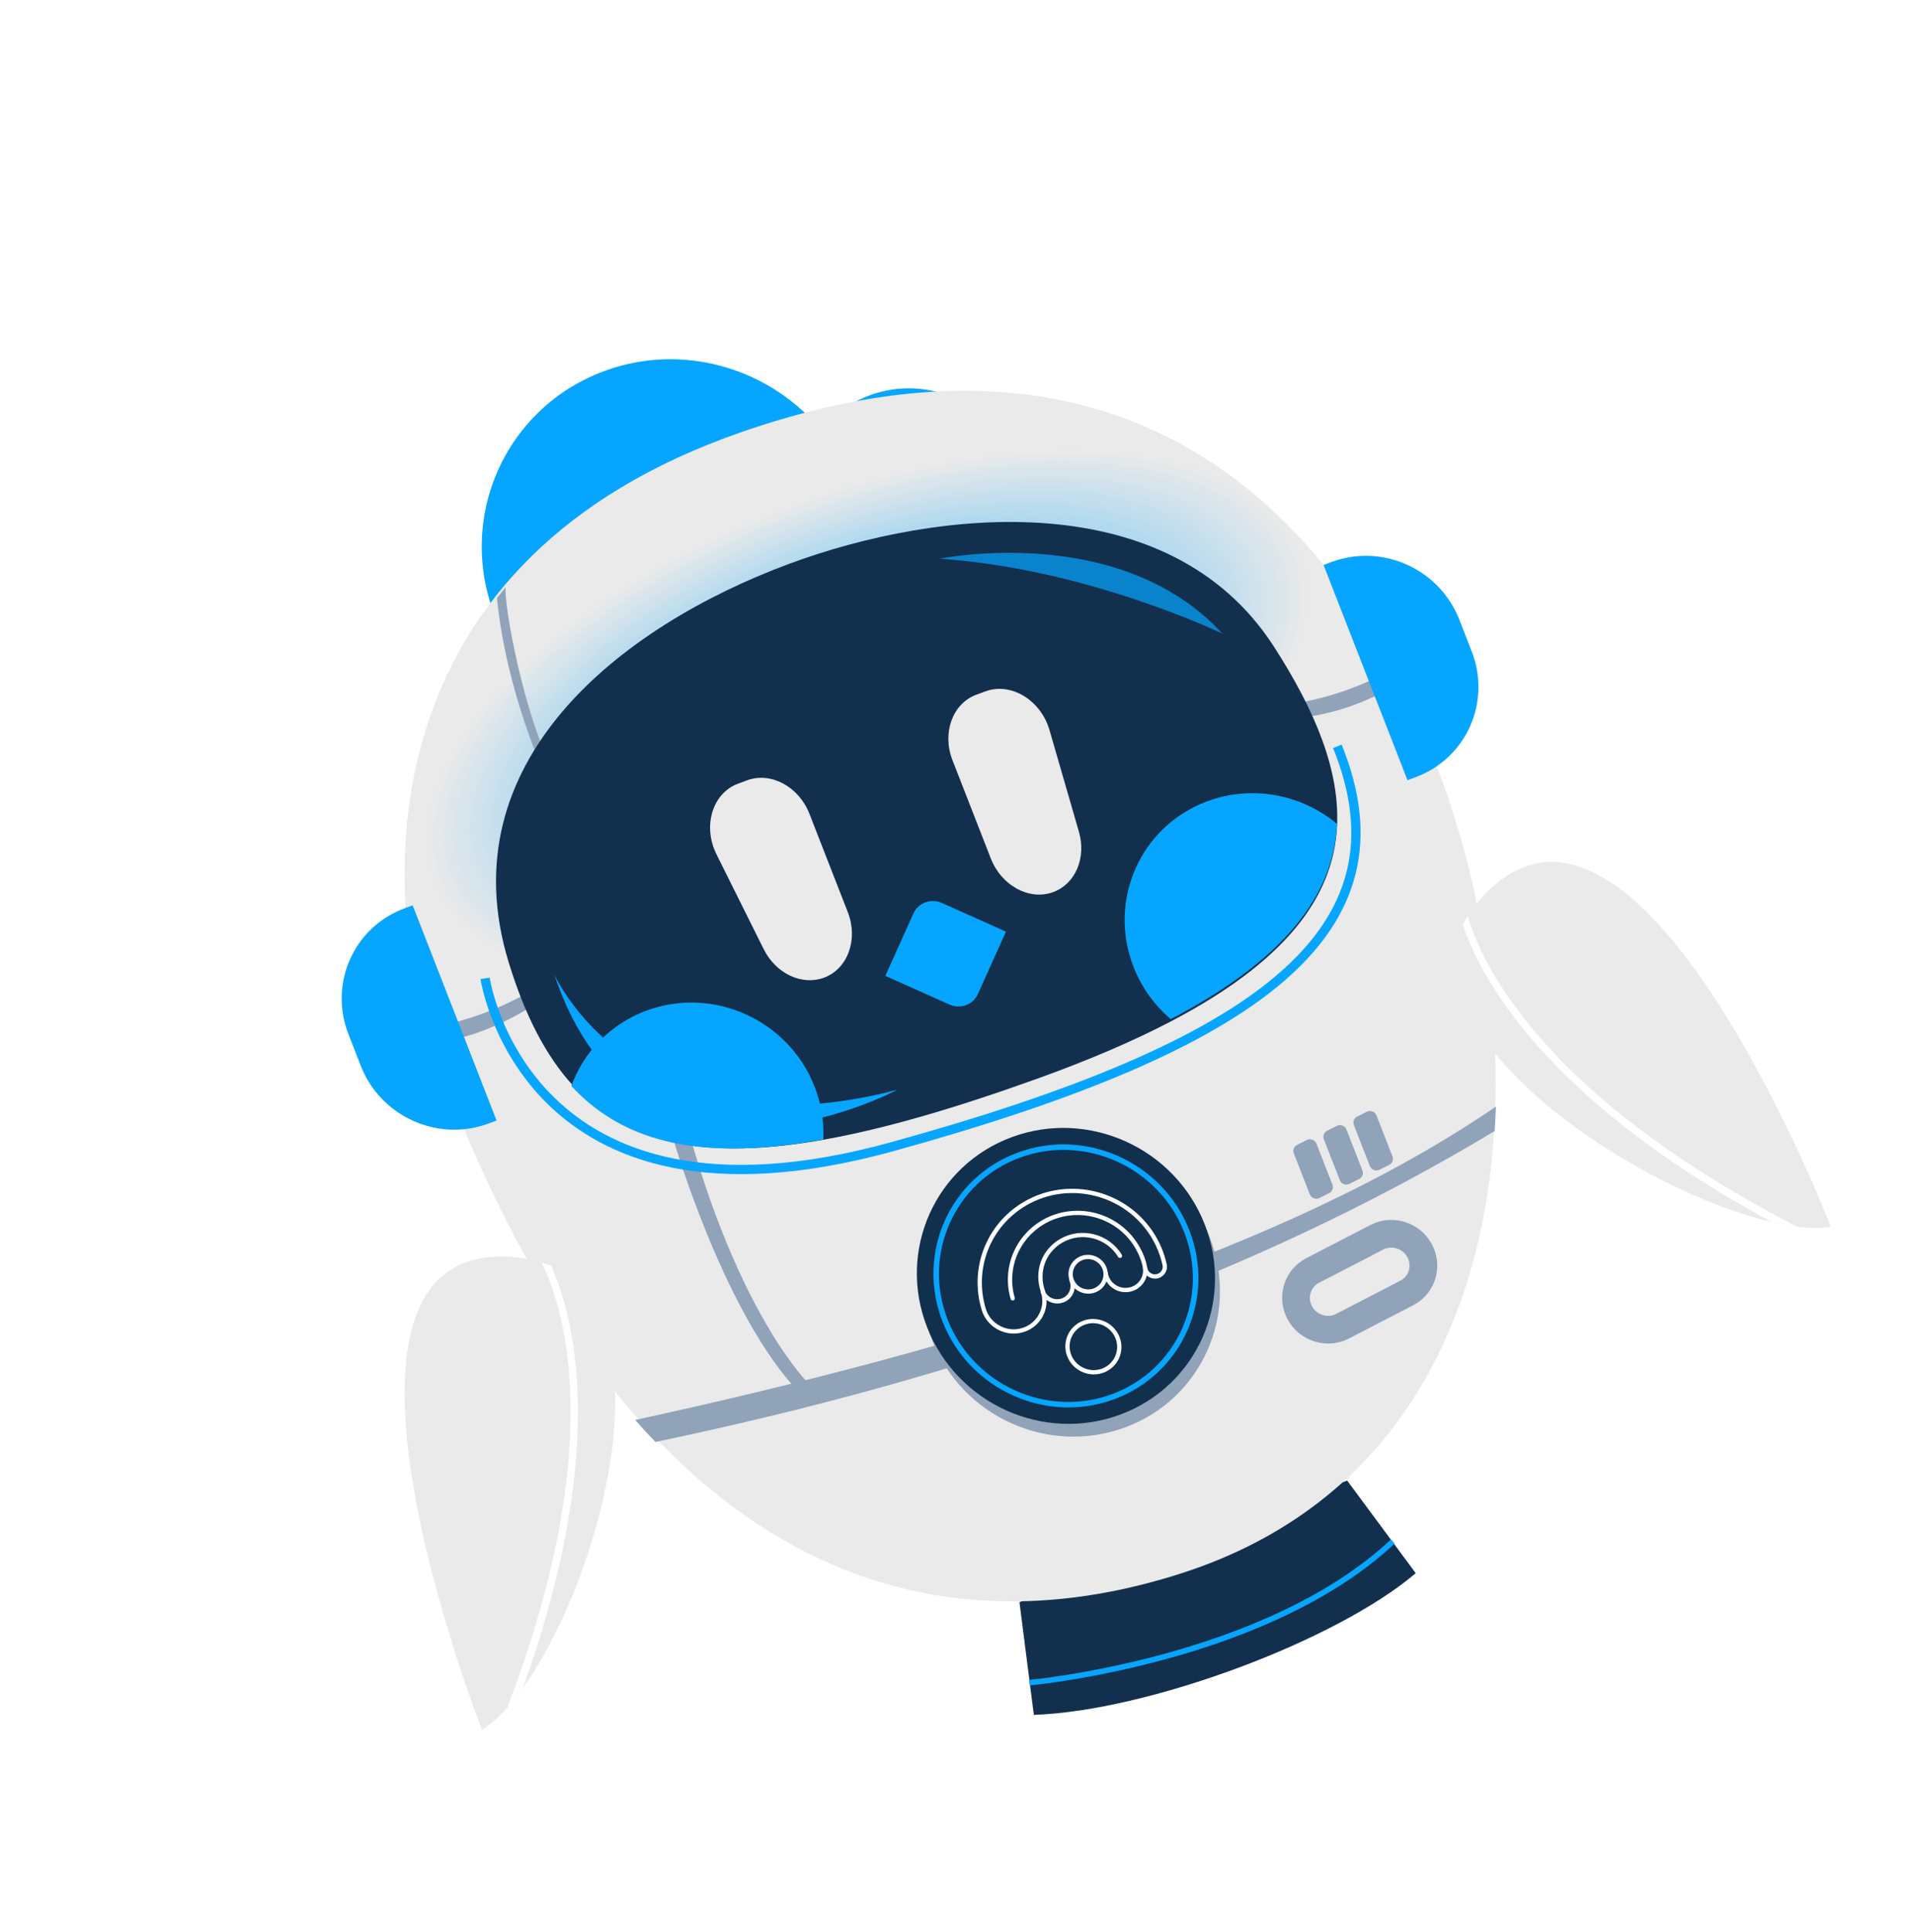 <svg width="207" height="209" viewBox="0 0 207 209" fill="none" xmlns="http://www.w3.org/2000/svg">
<path d="M153.192 170.174C144.554 177.528 124.172 185.087 111.869 185.499L110.312 173.304L145.772 160.154L153.192 170.174Z" fill="#12304E"/>
<g filter="url(#filter0_d_1696_520)">
<path d="M133.487 177.122C122.229 181.312 111.578 182.3 111.411 182.314L111.349 181.719C111.602 181.695 136.818 179.356 150.505 166.529L150.919 166.968C146.017 171.561 139.658 174.825 133.484 177.123L133.487 177.122Z" fill="#06A5FF"/>
</g>
<g filter="url(#filter1_d_1696_520)">
<path d="M80.436 69.764C91.12 65.81 96.405 53.96 92.241 43.297C88.077 32.634 76.041 27.196 65.357 31.15C54.673 35.105 49.387 46.955 53.551 57.617C57.715 68.28 69.752 73.719 80.436 69.764Z" fill="#06A5FF"/>
</g>
<g filter="url(#filter2_d_1696_520)">
<path d="M102.991 56.547C109.294 54.215 112.412 47.224 109.956 40.934C107.499 34.644 100.399 31.435 94.096 33.768C87.793 36.101 84.675 43.092 87.131 49.382C89.588 55.672 96.689 58.88 102.991 56.547Z" fill="#06A5FF"/>
</g>
<path d="M156.63 86.09C160.15 96.408 162.198 108.364 161.789 120.051C161.758 120.927 161.713 121.798 161.656 122.671C160.26 143.385 150.842 162.805 127.805 170.197C106.704 176.968 87.277 172.437 71.318 155.938C70.583 155.18 69.856 154.394 69.138 153.583C61.265 144.724 54.295 132.819 48.452 117.791C47.794 116.366 47.12 114.623 46.498 112.622C46.334 112.089 46.169 111.537 46.011 110.969C41.192 93.588 40.871 60.398 80.209 46.746C126.513 30.677 148.138 61.187 156.63 86.09Z" fill="#EAEAEA"/>
<path d="M156.63 86.09C160.15 96.408 162.198 108.364 161.789 120.051C161.758 120.927 161.713 121.798 161.656 122.671C160.26 143.385 150.842 162.805 127.805 170.197C106.704 176.968 87.277 172.437 71.318 155.938C70.583 155.18 69.856 154.394 69.138 153.583C61.265 144.724 54.295 132.819 48.452 117.791C47.794 116.366 47.12 114.623 46.498 112.622C46.334 112.089 46.169 111.537 46.011 110.969C41.192 93.588 40.871 60.398 80.209 46.746C126.513 30.677 148.138 61.187 156.63 86.09Z" fill="url(#paint0_radial_1696_520)"/>
<path d="M57.645 107.082L58.082 108.517C54.351 110.944 50.426 112.462 46.281 112.954C46.116 112.417 45.951 111.86 45.792 111.288C49.977 110.653 53.926 109.254 57.645 107.082Z" fill="#90A3B9"/>
<path d="M151.687 73.692C147.632 76.248 143.243 77.672 138.466 77.807L137.922 76.408C142.622 75.905 146.973 74.514 150.977 72.23C151.222 72.712 151.457 73.201 151.687 73.692Z" fill="#90A3B9"/>
<path d="M161.868 119.697C161.837 120.583 161.792 121.464 161.735 122.346C134.929 138.484 104.187 149.026 70.922 155.98C70.183 155.215 69.452 154.42 68.731 153.6C104.75 145.761 139.089 135.3 161.868 119.697Z" fill="#90A3B9"/>
<path d="M54.736 63.494C54.411 65.106 56.808 77.765 59.736 82.976L59.067 84.026C59.067 84.026 54.802 75.071 53.774 64.694L54.736 63.494Z" fill="#90A3B9"/>
<path d="M72.945 123.512C72.945 123.512 78.06 141.029 85.671 149.733L87.549 149.713C87.549 149.713 80.451 142.892 74.834 123.51L72.947 123.511L72.945 123.512Z" fill="#90A3B9"/>
<path d="M121.742 154.406C130.039 151.337 134.14 142.13 130.901 133.841C127.662 125.553 118.309 121.322 110.012 124.391C101.715 127.459 97.614 136.666 100.853 144.955C104.092 153.243 113.445 157.475 121.742 154.406Z" fill="#90A3B9"/>
<path d="M121.207 153.023C129.504 149.954 133.605 140.747 130.366 132.459C127.127 124.17 117.774 119.939 109.477 123.008C101.18 126.077 97.079 135.284 100.318 143.572C103.557 151.861 112.909 156.092 121.207 153.023Z" fill="#11304E"/>
<g filter="url(#filter3_d_1696_520)">
<path d="M120.557 151.36C113.193 154.083 104.865 150.313 101.989 142.955C99.113 135.598 102.763 127.399 110.126 124.676C117.489 121.953 125.818 125.723 128.694 133.081C131.57 140.438 127.92 148.637 120.557 151.36ZM110.343 125.232C103.289 127.84 99.79 135.701 102.545 142.75C105.301 149.799 113.285 153.413 120.339 150.804C127.394 148.196 130.893 140.336 128.137 133.286C125.382 126.237 117.398 122.623 110.343 125.232Z" fill="#06A5FF"/>
</g>
<path d="M118.841 139.648C117.838 140.235 116.529 139.902 115.923 138.904C115.317 137.907 115.643 136.615 116.646 136.028C117.648 135.441 118.957 135.775 119.563 136.772C120.17 137.77 119.843 139.061 118.841 139.648ZM116.887 136.426C116.102 136.885 115.847 137.895 116.319 138.672C116.793 139.451 117.814 139.71 118.599 139.251C119.385 138.792 119.639 137.781 119.167 137.005C118.693 136.225 117.672 135.967 116.887 136.426Z" fill="white"/>
<path d="M122.996 139.451C122.745 139.598 122.461 139.703 122.152 139.747C121.521 139.843 120.887 139.689 120.369 139.31C119.856 138.936 119.515 138.39 119.413 137.771C119.393 137.645 119.479 137.53 119.604 137.509C119.731 137.491 119.851 137.577 119.872 137.704C119.955 138.202 120.225 138.64 120.638 138.94C121.056 139.241 121.567 139.367 122.076 139.291C123.124 139.133 123.835 138.162 123.666 137.126C123.485 136.026 122.796 134.917 122.788 134.904C120.753 131.55 116.357 130.432 112.982 132.41C110.209 134.035 108.903 137.315 109.805 140.391C109.841 140.515 109.771 140.639 109.647 140.673C109.523 140.706 109.396 140.635 109.361 140.511C108.4 137.237 109.791 133.74 112.743 132.011C116.336 129.905 121.02 131.097 123.184 134.669C123.212 134.716 123.929 135.865 124.124 137.058C124.284 138.038 123.81 138.971 122.998 139.447L122.996 139.451Z" fill="white"/>
<path d="M121.309 136.045C121.199 136.108 121.057 136.071 120.989 135.963C119.734 133.893 117.02 133.203 114.94 134.423C113.11 135.496 112.364 137.597 113.08 139.652C113.121 139.774 113.06 139.902 112.939 139.944C112.817 139.982 112.685 139.916 112.642 139.798C111.853 137.531 112.68 135.214 114.7 134.03C117.001 132.681 120.003 133.446 121.387 135.732C121.453 135.842 121.418 135.983 121.31 136.048L121.309 136.045Z" fill="white"/>
<path d="M119.411 148.483C117.85 149.06 116.089 148.267 115.483 146.718C114.878 145.17 115.653 143.439 117.214 142.862C118.774 142.285 120.536 143.078 121.142 144.626C121.747 146.174 120.972 147.906 119.411 148.483ZM117.381 143.29C116.06 143.779 115.401 145.244 115.913 146.556C116.426 147.868 117.92 148.538 119.241 148.049C120.563 147.56 121.222 146.095 120.709 144.783C120.196 143.471 118.703 142.802 117.381 143.29Z" fill="white"/>
<path d="M115.381 140.734C115.296 140.785 115.204 140.828 115.108 140.867C114.632 141.053 114.108 141.043 113.634 140.835C113.168 140.631 112.804 140.262 112.614 139.793C112.567 139.673 112.624 139.54 112.741 139.497C112.861 139.453 112.996 139.511 113.041 139.629C113.185 139.98 113.458 140.262 113.811 140.415C114.169 140.57 114.565 140.58 114.928 140.439C115.67 140.152 116.03 139.317 115.733 138.582C115.687 138.462 115.743 138.329 115.86 138.286C115.98 138.241 116.115 138.3 116.16 138.417C116.516 139.294 116.165 140.275 115.373 140.737L115.381 140.734Z" fill="white"/>
<path d="M125.643 138.132C125.495 138.219 125.326 138.278 125.144 138.301C124.797 138.343 124.451 138.248 124.173 138.035C123.895 137.822 123.719 137.518 123.674 137.174C123.656 137.047 123.746 136.934 123.874 136.918C124.002 136.903 124.117 136.994 124.135 137.121C124.163 137.341 124.278 137.537 124.455 137.672C124.634 137.81 124.855 137.872 125.08 137.843C125.54 137.788 125.863 137.375 125.807 136.921C125.529 135.58 124.994 134.515 124.597 133.856C121.786 129.218 115.699 127.67 111.031 130.404C107.133 132.687 105.346 137.304 106.685 141.628C106.939 142.408 107.482 143.048 108.219 143.432C108.965 143.823 109.815 143.9 110.614 143.653C112.257 143.147 113.164 141.412 112.634 139.788C112.593 139.666 112.66 139.536 112.783 139.5C112.906 139.464 113.035 139.531 113.076 139.653C113.681 141.52 112.642 143.512 110.761 144.092C109.841 144.375 108.866 144.287 108.008 143.839C107.162 143.396 106.536 142.659 106.245 141.759C104.842 137.229 106.71 132.397 110.789 130.006C115.678 127.142 122.049 128.764 124.992 133.62C125.412 134.309 125.97 135.429 126.263 136.838C126.265 136.844 126.267 136.849 126.265 136.853C126.337 137.378 126.076 137.87 125.643 138.125L125.643 138.132Z" fill="white"/>
<g filter="url(#filter4_d_1696_520)">
<path d="M144.677 89.364C144.29 97.172 138.925 104.094 126.672 110.5C122.667 112.594 117.925 114.633 112.382 116.631C103.466 119.843 95.842 122.073 89.309 123.25C76.479 125.564 67.875 123.813 62.028 117.456C59.047 114.216 56.781 109.778 55.036 104.075C48.426 82.454 67.028 67.791 85.423 60.98C101.589 54.996 126.492 52.377 137.829 69.92C142.415 77.018 144.976 83.445 144.677 89.364Z" fill="#12304E"/>
</g>
<path d="M83.018 103.733C85.356 101.369 88.241 99.629 92.802 100.095" stroke="#11304E" stroke-width="14" stroke-miterlimit="10" stroke-linecap="round"/>
<path d="M88.143 117.543C88.88 119.431 89.18 121.373 89.09 123.258C76.267 125.57 67.668 123.821 61.824 117.469C63.147 113.828 66.007 110.781 69.948 109.322C77.18 106.645 85.325 110.326 88.143 117.543Z" fill="#06A5FF"/>
<path d="M144.678 89.123C144.291 96.926 138.929 103.844 126.682 110.245C124.946 108.762 123.538 106.848 122.656 104.588C119.837 97.37 123.414 89.35 130.646 86.673C135.552 84.857 140.88 85.969 144.678 89.123Z" fill="#06A5FF"/>
<path d="M152.222 139.862L145.271 143.457C143.465 144.39 141.214 143.531 140.47 141.623C139.842 140.016 140.513 138.219 142.035 137.432L148.986 133.837C150.793 132.904 153.043 133.763 153.788 135.671C154.415 137.278 153.744 139.076 152.222 139.862Z" stroke="#90A3B9" stroke-width="3" stroke-miterlimit="10"/>
<g style="mix-blend-mode:screen">
<path d="M59.967 105.401C59.967 105.401 68.888 125.275 97.086 117.886C97.086 117.886 69.205 132.845 59.967 105.401Z" fill="#06A5FF"/>
</g>
<g style="mix-blend-mode:screen" opacity="0.71">
<path d="M101.67 60.44C101.67 60.44 121.148 56.412 132.261 68.536C132.261 68.536 117.714 61.504 101.67 60.44Z" fill="#06A5FF"/>
</g>
<path d="M52.492 105.833C52.492 105.833 56.752 135.024 96.561 124.035C136.37 113.046 152.813 100.722 144.711 80.73" stroke="#06A5FF" stroke-miterlimit="10"/>
<g filter="url(#filter5_d_1696_520)">
<path d="M89.159 105.758C86.767 106.644 83.952 105.314 82.638 102.672L77.529 92.411C76.006 89.353 77.092 85.796 79.865 84.77L80.83 84.412C83.411 83.456 86.437 85.082 87.593 88.045L91.737 98.664C92.892 101.625 91.737 104.803 89.159 105.758Z" fill="#EAEAEA"/>
</g>
<g filter="url(#filter6_d_1696_520)">
<path d="M113.976 96.495C116.368 95.609 117.565 92.792 116.746 89.968L113.568 78.991C112.621 75.719 109.385 73.764 106.613 74.791L105.647 75.149C103.066 76.105 101.913 79.279 103.069 82.243L107.213 92.862C108.368 95.822 111.398 97.45 113.976 96.495Z" fill="#EAEAEA"/>
</g>
<path d="M58.133 180.22C57.637 181.042 57.127 181.814 56.613 182.532C56.599 182.553 56.584 182.571 56.57 182.592C56.015 183.363 55.454 184.066 54.891 184.693C53.977 185.714 53.064 186.535 52.167 187.114C52.167 187.114 30.908 133.171 56.078 136.035C56.944 136.137 57.752 136.308 58.5 136.548C58.541 136.561 58.584 136.574 58.625 136.59C58.883 136.673 59.137 136.769 59.387 136.873C59.489 136.915 59.588 136.957 59.686 137.004C71.618 142.431 66.004 167.297 58.133 180.22Z" fill="#EAEAEA"/>
<g filter="url(#filter7_d_1696_520)">
<path d="M62.278 147.566C62.995 154.615 62.501 166.225 56.577 182.578C56.024 183.347 55.463 184.05 54.901 184.677C58.799 174.539 62.776 160.506 61.498 147.667C60.919 141.856 59.438 138.225 58.614 136.594L58.609 136.58C58.958 136.67 59.294 136.774 59.623 136.893C59.641 136.931 59.656 136.97 59.674 137.008C60.548 138.946 61.753 142.407 62.278 147.566Z" fill="white"/>
</g>
<path d="M188.952 131.43C189.884 131.723 190.791 131.971 191.665 132.174C191.69 132.181 191.714 132.185 191.739 132.191C192.679 132.408 193.578 132.57 194.426 132.675C195.806 132.847 197.048 132.869 198.113 132.722C198.113 132.722 177.21 78.647 160.351 97.075C159.773 97.712 159.286 98.362 158.89 99.026C158.869 99.062 158.846 99.099 158.826 99.138C158.69 99.367 158.566 99.603 158.449 99.843C158.402 99.94 158.356 100.036 158.315 100.134C153.099 111.912 174.255 126.864 188.952 131.43Z" fill="#EAEAEA"/>
<g filter="url(#filter8_d_1696_520)">
<path d="M163.58 109.706C167.853 115.438 176.142 123.796 191.724 132.186C192.663 132.403 193.561 132.566 194.409 132.671C184.58 127.615 172.035 119.7 164.232 109.277C160.7 104.559 159.33 100.887 158.834 99.135L158.828 99.121C158.629 99.414 158.448 99.709 158.284 100.011C158.296 100.051 158.311 100.09 158.324 100.13C158.993 102.145 160.453 105.51 163.58 109.706Z" fill="white"/>
</g>
<path d="M95.797 105.562L98.844 98.8C99.361 97.653 100.738 97.148 101.914 97.675L108.854 100.778L105.807 107.541C105.29 108.688 103.913 109.192 102.736 108.666L95.797 105.562Z" fill="#06A5FF"/>
<path d="M43.763 98.258L44.651 97.929L53.734 121.21L52.846 121.539C47.364 123.57 41.179 120.773 39.042 115.297L37.702 111.863C35.566 106.386 38.281 100.292 43.764 98.26L43.763 98.258Z" fill="#06A5FF"/>
<path d="M153.188 84.067L152.301 84.395L143.217 61.114L144.105 60.785C149.588 58.754 155.772 61.551 157.909 67.028L159.249 70.462C161.386 75.938 158.67 82.033 153.187 84.064L153.188 84.067Z" fill="#06A5FF"/>
<path d="M143.825 129.058L142.767 129.59C142.374 129.787 141.888 129.599 141.727 129.186L140.002 124.763C139.864 124.409 140.014 124.013 140.351 123.844L141.41 123.312C141.803 123.116 142.289 123.304 142.45 123.717L144.175 128.139C144.313 128.494 144.162 128.889 143.825 129.058Z" fill="#90A3B9"/>
<path d="M147.073 127.531L146.015 128.063C145.622 128.259 145.136 128.071 144.975 127.658L143.25 123.236C143.112 122.881 143.262 122.486 143.599 122.317L144.658 121.785C145.051 121.589 145.537 121.776 145.698 122.189L147.423 126.612C147.561 126.967 147.41 127.362 147.073 127.531Z" fill="#90A3B9"/>
<path d="M150.323 126.002L149.265 126.533C148.872 126.73 148.386 126.542 148.225 126.129L146.5 121.707C146.362 121.352 146.512 120.957 146.849 120.788L147.908 120.256C148.301 120.059 148.787 120.247 148.948 120.66L150.673 125.083C150.811 125.437 150.66 125.832 150.323 126.002Z" fill="#90A3B9"/>
<defs>
<filter id="filter0_d_1696_520" x="100.01" y="155.189" width="62.248" height="38.465" filterUnits="userSpaceOnUse" color-interpolation-filters="sRGB">
<feFlood flood-opacity="0" result="BackgroundImageFix"/>
<feColorMatrix in="SourceAlpha" type="matrix" values="0 0 0 0 0 0 0 0 0 0 0 0 0 0 0 0 0 0 127 0" result="hardAlpha"/>
<feOffset/>
<feGaussianBlur stdDeviation="5.67"/>
<feColorMatrix type="matrix" values="0 0 0 0 0.133 0 0 0 0 0.608 0 0 0 0 1 0 0 0 1 0"/>
<feBlend mode="normal" in2="BackgroundImageFix" result="effect1_dropShadow_1696_520"/>
<feBlend mode="normal" in="SourceGraphic" in2="effect1_dropShadow_1696_520" result="shape"/>
</filter>
<filter id="filter1_d_1696_520" x="29.129" y="15.859" width="87.535" height="87.195" filterUnits="userSpaceOnUse" color-interpolation-filters="sRGB">
<feFlood flood-opacity="0" result="BackgroundImageFix"/>
<feColorMatrix in="SourceAlpha" type="matrix" values="0 0 0 0 0 0 0 0 0 0 0 0 0 0 0 0 0 0 127 0" result="hardAlpha"/>
<feMorphology radius="1" operator="dilate" in="SourceAlpha" result="effect1_dropShadow_1696_520"/>
<feOffset dy="9"/>
<feGaussianBlur stdDeviation="11"/>
<feComposite in2="hardAlpha" operator="out"/>
<feColorMatrix type="matrix" values="0 0 0 0 0.024 0 0 0 0 0.647 0 0 0 0 1 0 0 0 0.7 0"/>
<feBlend mode="normal" in2="BackgroundImageFix" result="effect1_dropShadow_1696_520"/>
<feBlend mode="normal" in="SourceGraphic" in2="effect1_dropShadow_1696_520" result="shape"/>
</filter>
<filter id="filter2_d_1696_520" x="63.293" y="19.008" width="70.502" height="70.301" filterUnits="userSpaceOnUse" color-interpolation-filters="sRGB">
<feFlood flood-opacity="0" result="BackgroundImageFix"/>
<feColorMatrix in="SourceAlpha" type="matrix" values="0 0 0 0 0 0 0 0 0 0 0 0 0 0 0 0 0 0 127 0" result="hardAlpha"/>
<feMorphology radius="1" operator="dilate" in="SourceAlpha" result="effect1_dropShadow_1696_520"/>
<feOffset dy="9"/>
<feGaussianBlur stdDeviation="11"/>
<feComposite in2="hardAlpha" operator="out"/>
<feColorMatrix type="matrix" values="0 0 0 0 0.024 0 0 0 0 0.647 0 0 0 0 1 0 0 0 0.7 0"/>
<feBlend mode="normal" in2="BackgroundImageFix" result="effect1_dropShadow_1696_520"/>
<feBlend mode="normal" in="SourceGraphic" in2="effect1_dropShadow_1696_520" result="shape"/>
</filter>
<filter id="filter3_d_1696_520" x="95.346" y="118.131" width="39.992" height="39.775" filterUnits="userSpaceOnUse" color-interpolation-filters="sRGB">
<feFlood flood-opacity="0" result="BackgroundImageFix"/>
<feColorMatrix in="SourceAlpha" type="matrix" values="0 0 0 0 0 0 0 0 0 0 0 0 0 0 0 0 0 0 127 0" result="hardAlpha"/>
<feOffset/>
<feGaussianBlur stdDeviation="2.83"/>
<feColorMatrix type="matrix" values="0 0 0 0 0.133 0 0 0 0 0.608 0 0 0 0 1 0 0 0 1 0"/>
<feBlend mode="normal" in2="BackgroundImageFix" result="effect1_dropShadow_1696_520"/>
<feBlend mode="normal" in="SourceGraphic" in2="effect1_dropShadow_1696_520" result="shape"/>
</filter>
<filter id="filter4_d_1696_520" x="36.672" y="39.463" width="125.029" height="101.762" filterUnits="userSpaceOnUse" color-interpolation-filters="sRGB">
<feFlood flood-opacity="0" result="BackgroundImageFix"/>
<feColorMatrix in="SourceAlpha" type="matrix" values="0 0 0 0 0 0 0 0 0 0 0 0 0 0 0 0 0 0 127 0" result="hardAlpha"/>
<feOffset/>
<feGaussianBlur stdDeviation="8.5"/>
<feColorMatrix type="matrix" values="0 0 0 0 0.133 0 0 0 0 0.608 0 0 0 0 1 0 0 0 1 0"/>
<feBlend mode="normal" in2="BackgroundImageFix" result="effect1_dropShadow_1696_520"/>
<feBlend mode="normal" in="SourceGraphic" in2="effect1_dropShadow_1696_520" result="shape"/>
</filter>
<filter id="filter5_d_1696_520" x="71.178" y="78.479" width="26.668" height="33.213" filterUnits="userSpaceOnUse" color-interpolation-filters="sRGB">
<feFlood flood-opacity="0" result="BackgroundImageFix"/>
<feColorMatrix in="SourceAlpha" type="matrix" values="0 0 0 0 0 0 0 0 0 0 0 0 0 0 0 0 0 0 127 0" result="hardAlpha"/>
<feOffset/>
<feGaussianBlur stdDeviation="2.83"/>
<feColorMatrix type="matrix" values="0 0 0 0 0.133 0 0 0 0 0.608 0 0 0 0 1 0 0 0 1 0"/>
<feBlend mode="normal" in2="BackgroundImageFix" result="effect1_dropShadow_1696_520"/>
<feBlend mode="normal" in="SourceGraphic" in2="effect1_dropShadow_1696_520" result="shape"/>
</filter>
<filter id="filter6_d_1696_520" x="96.961" y="68.856" width="25.701" height="33.572" filterUnits="userSpaceOnUse" color-interpolation-filters="sRGB">
<feFlood flood-opacity="0" result="BackgroundImageFix"/>
<feColorMatrix in="SourceAlpha" type="matrix" values="0 0 0 0 0 0 0 0 0 0 0 0 0 0 0 0 0 0 127 0" result="hardAlpha"/>
<feOffset/>
<feGaussianBlur stdDeviation="2.83"/>
<feColorMatrix type="matrix" values="0 0 0 0 0.133 0 0 0 0 0.608 0 0 0 0 1 0 0 0 1 0"/>
<feBlend mode="normal" in2="BackgroundImageFix" result="effect1_dropShadow_1696_520"/>
<feBlend mode="normal" in="SourceGraphic" in2="effect1_dropShadow_1696_520" result="shape"/>
</filter>
<filter id="filter7_d_1696_520" x="44.32" y="126" width="28.791" height="69.258" filterUnits="userSpaceOnUse" color-interpolation-filters="sRGB">
<feFlood flood-opacity="0" result="BackgroundImageFix"/>
<feColorMatrix in="SourceAlpha" type="matrix" values="0 0 0 0 0 0 0 0 0 0 0 0 0 0 0 0 0 0 127 0" result="hardAlpha"/>
<feOffset/>
<feGaussianBlur stdDeviation="5.29"/>
<feColorMatrix type="matrix" values="0 0 0 0 0.133 0 0 0 0 0.608 0 0 0 0 1 0 0 0 1 0"/>
<feBlend mode="normal" in2="BackgroundImageFix" result="effect1_dropShadow_1696_520"/>
<feBlend mode="normal" in="SourceGraphic" in2="effect1_dropShadow_1696_520" result="shape"/>
</filter>
<filter id="filter8_d_1696_520" x="147.703" y="88.541" width="57.285" height="54.711" filterUnits="userSpaceOnUse" color-interpolation-filters="sRGB">
<feFlood flood-opacity="0" result="BackgroundImageFix"/>
<feColorMatrix in="SourceAlpha" type="matrix" values="0 0 0 0 0 0 0 0 0 0 0 0 0 0 0 0 0 0 127 0" result="hardAlpha"/>
<feOffset/>
<feGaussianBlur stdDeviation="5.29"/>
<feColorMatrix type="matrix" values="0 0 0 0 0.133 0 0 0 0 0.608 0 0 0 0 1 0 0 0 1 0"/>
<feBlend mode="normal" in2="BackgroundImageFix" result="effect1_dropShadow_1696_520"/>
<feBlend mode="normal" in="SourceGraphic" in2="effect1_dropShadow_1696_520" result="shape"/>
</filter>
<radialGradient id="paint0_radial_1696_520" cx="0" cy="0" r="1" gradientUnits="userSpaceOnUse" gradientTransform="translate(93.934 77.529) rotate(69.137) scale(24.425 50.08)">
<stop stop-color="#06A5FF"/>
<stop offset="0.62" stop-color="#06A5FF" stop-opacity="0.38"/>
<stop offset="1" stop-color="#06A5FF" stop-opacity="0"/>
</radialGradient>
</defs>
</svg>

